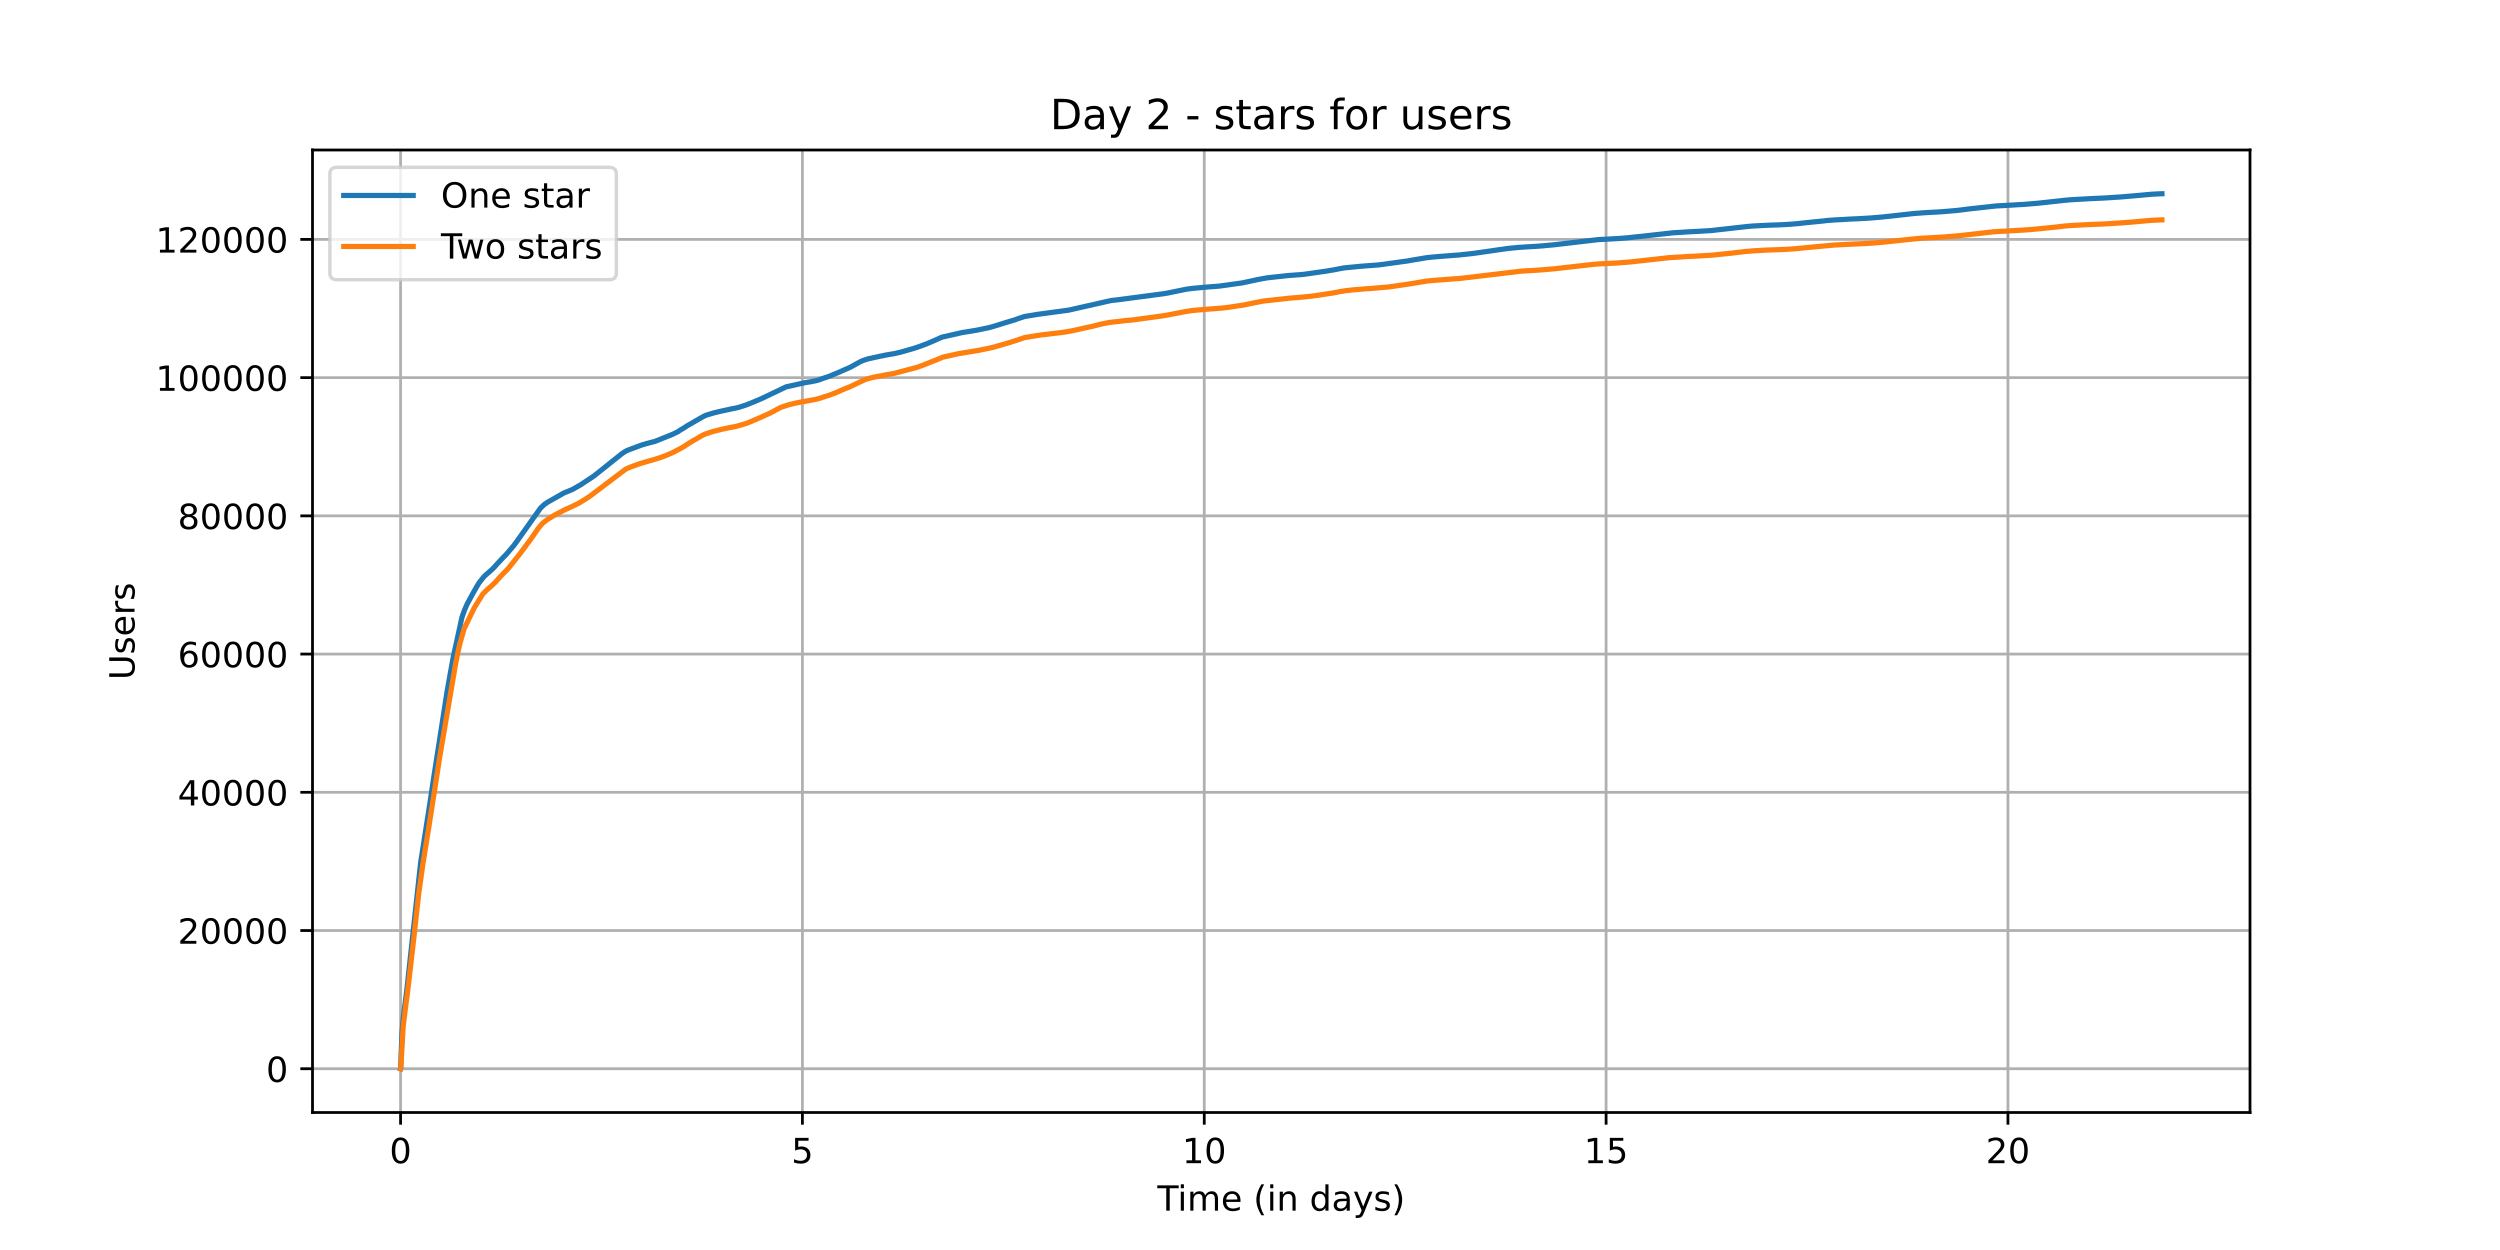 <?xml version="1.0" encoding="utf-8" standalone="no"?>
<!DOCTYPE svg PUBLIC "-//W3C//DTD SVG 1.1//EN"
  "http://www.w3.org/Graphics/SVG/1.1/DTD/svg11.dtd">
<!-- Created with matplotlib (https://matplotlib.org/) -->
<svg height="360pt" version="1.1" viewBox="0 0 720 360" width="720pt" xmlns="http://www.w3.org/2000/svg" xmlns:xlink="http://www.w3.org/1999/xlink">
 <defs>
  <style type="text/css">*{stroke-linecap:butt;stroke-linejoin:round;}</style>
 </defs>
 <g id="figure_1">
  <g id="patch_1">
   <path d="M 0 360 
L 720 360 
L 720 0 
L 0 0 
z
" style="fill:#ffffff;"/>
  </g>
  <g id="axes_1">
   <g id="patch_2">
    <path d="M 90 320.4 
L 648 320.4 
L 648 43.2 
L 90 43.2 
z
" style="fill:#ffffff;"/>
   </g>
   <g id="matplotlib.axis_1">
    <g id="xtick_1">
     <g id="line2d_1">
      <path clip-path="url(#pceb8ef4e1a)" d="M 115.364 320.4 
L 115.364 43.2 
" style="fill:none;stroke:#b0b0b0;stroke-linecap:square;stroke-width:0.8;"/>
     </g>
     <g id="line2d_2">
      <defs>
       <path d="M 0 0 
L 0 3.5 
" id="md0bc46d853" style="stroke:#000000;stroke-width:0.8;"/>
      </defs>
      <g>
       <use style="stroke:#000000;stroke-width:0.8;" x="115.364" xlink:href="#md0bc46d853" y="320.4"/>
      </g>
     </g>
     <g id="text_1">
      <!-- 0 -->
      <g transform="translate(112.182 334.998)scale(0.1 -0.1)">
       <defs>
        <path d="M 31.781 66.406 
Q 24.172 66.406 20.328 58.906 
Q 16.5 51.422 16.5 36.375 
Q 16.5 21.391 20.328 13.891 
Q 24.172 6.391 31.781 6.391 
Q 39.453 6.391 43.281 13.891 
Q 47.125 21.391 47.125 36.375 
Q 47.125 51.422 43.281 58.906 
Q 39.453 66.406 31.781 66.406 
z
M 31.781 74.219 
Q 44.047 74.219 50.516 64.516 
Q 56.984 54.828 56.984 36.375 
Q 56.984 17.969 50.516 8.266 
Q 44.047 -1.422 31.781 -1.422 
Q 19.531 -1.422 13.062 8.266 
Q 6.594 17.969 6.594 36.375 
Q 6.594 54.828 13.062 64.516 
Q 19.531 74.219 31.781 74.219 
z
" id="DejaVuSans-48"/>
       </defs>
       <use xlink:href="#DejaVuSans-48"/>
      </g>
     </g>
    </g>
    <g id="xtick_2">
     <g id="line2d_3">
      <path clip-path="url(#pceb8ef4e1a)" d="M 231.094 320.4 
L 231.094 43.2 
" style="fill:none;stroke:#b0b0b0;stroke-linecap:square;stroke-width:0.8;"/>
     </g>
     <g id="line2d_4">
      <g>
       <use style="stroke:#000000;stroke-width:0.8;" x="231.094" xlink:href="#md0bc46d853" y="320.4"/>
      </g>
     </g>
     <g id="text_2">
      <!-- 5 -->
      <g transform="translate(227.913 334.998)scale(0.1 -0.1)">
       <defs>
        <path d="M 10.797 72.906 
L 49.516 72.906 
L 49.516 64.594 
L 19.828 64.594 
L 19.828 46.734 
Q 21.969 47.469 24.109 47.828 
Q 26.266 48.188 28.422 48.188 
Q 40.625 48.188 47.75 41.5 
Q 54.891 34.812 54.891 23.391 
Q 54.891 11.625 47.562 5.094 
Q 40.234 -1.422 26.906 -1.422 
Q 22.312 -1.422 17.547 -0.641 
Q 12.797 0.141 7.719 1.703 
L 7.719 11.625 
Q 12.109 9.234 16.797 8.062 
Q 21.484 6.891 26.703 6.891 
Q 35.156 6.891 40.078 11.328 
Q 45.016 15.766 45.016 23.391 
Q 45.016 31 40.078 35.438 
Q 35.156 39.891 26.703 39.891 
Q 22.75 39.891 18.812 39.016 
Q 14.891 38.141 10.797 36.281 
z
" id="DejaVuSans-53"/>
       </defs>
       <use xlink:href="#DejaVuSans-53"/>
      </g>
     </g>
    </g>
    <g id="xtick_3">
     <g id="line2d_5">
      <path clip-path="url(#pceb8ef4e1a)" d="M 346.825 320.4 
L 346.825 43.2 
" style="fill:none;stroke:#b0b0b0;stroke-linecap:square;stroke-width:0.8;"/>
     </g>
     <g id="line2d_6">
      <g>
       <use style="stroke:#000000;stroke-width:0.8;" x="346.825" xlink:href="#md0bc46d853" y="320.4"/>
      </g>
     </g>
     <g id="text_3">
      <!-- 10 -->
      <g transform="translate(340.462 334.998)scale(0.1 -0.1)">
       <defs>
        <path d="M 12.406 8.297 
L 28.516 8.297 
L 28.516 63.922 
L 10.984 60.406 
L 10.984 69.391 
L 28.422 72.906 
L 38.281 72.906 
L 38.281 8.297 
L 54.391 8.297 
L 54.391 0 
L 12.406 0 
z
" id="DejaVuSans-49"/>
       </defs>
       <use xlink:href="#DejaVuSans-49"/>
       <use x="63.623" xlink:href="#DejaVuSans-48"/>
      </g>
     </g>
    </g>
    <g id="xtick_4">
     <g id="line2d_7">
      <path clip-path="url(#pceb8ef4e1a)" d="M 462.555 320.4 
L 462.555 43.2 
" style="fill:none;stroke:#b0b0b0;stroke-linecap:square;stroke-width:0.8;"/>
     </g>
     <g id="line2d_8">
      <g>
       <use style="stroke:#000000;stroke-width:0.8;" x="462.555" xlink:href="#md0bc46d853" y="320.4"/>
      </g>
     </g>
     <g id="text_4">
      <!-- 15 -->
      <g transform="translate(456.193 334.998)scale(0.1 -0.1)">
       <use xlink:href="#DejaVuSans-49"/>
       <use x="63.623" xlink:href="#DejaVuSans-53"/>
      </g>
     </g>
    </g>
    <g id="xtick_5">
     <g id="line2d_9">
      <path clip-path="url(#pceb8ef4e1a)" d="M 578.286 320.4 
L 578.286 43.2 
" style="fill:none;stroke:#b0b0b0;stroke-linecap:square;stroke-width:0.8;"/>
     </g>
     <g id="line2d_10">
      <g>
       <use style="stroke:#000000;stroke-width:0.8;" x="578.286" xlink:href="#md0bc46d853" y="320.4"/>
      </g>
     </g>
     <g id="text_5">
      <!-- 20 -->
      <g transform="translate(571.923 334.998)scale(0.1 -0.1)">
       <defs>
        <path d="M 19.188 8.297 
L 53.609 8.297 
L 53.609 0 
L 7.328 0 
L 7.328 8.297 
Q 12.938 14.109 22.625 23.891 
Q 32.328 33.688 34.812 36.531 
Q 39.547 41.844 41.422 45.531 
Q 43.312 49.219 43.312 52.781 
Q 43.312 58.594 39.234 62.25 
Q 35.156 65.922 28.609 65.922 
Q 23.969 65.922 18.812 64.312 
Q 13.672 62.703 7.812 59.422 
L 7.812 69.391 
Q 13.766 71.781 18.938 73 
Q 24.125 74.219 28.422 74.219 
Q 39.75 74.219 46.484 68.547 
Q 53.219 62.891 53.219 53.422 
Q 53.219 48.922 51.531 44.891 
Q 49.859 40.875 45.406 35.406 
Q 44.188 33.984 37.641 27.219 
Q 31.109 20.453 19.188 8.297 
z
" id="DejaVuSans-50"/>
       </defs>
       <use xlink:href="#DejaVuSans-50"/>
       <use x="63.623" xlink:href="#DejaVuSans-48"/>
      </g>
     </g>
    </g>
    <g id="text_6">
     <!-- Time (in days) -->
     <g transform="translate(333.327 348.677)scale(0.1 -0.1)">
      <defs>
       <path d="M -0.297 72.906 
L 61.375 72.906 
L 61.375 64.594 
L 35.5 64.594 
L 35.5 0 
L 25.594 0 
L 25.594 64.594 
L -0.297 64.594 
z
" id="DejaVuSans-84"/>
       <path d="M 9.422 54.688 
L 18.406 54.688 
L 18.406 0 
L 9.422 0 
z
M 9.422 75.984 
L 18.406 75.984 
L 18.406 64.594 
L 9.422 64.594 
z
" id="DejaVuSans-105"/>
       <path d="M 52 44.188 
Q 55.375 50.25 60.062 53.125 
Q 64.75 56 71.094 56 
Q 79.641 56 84.281 50.016 
Q 88.922 44.047 88.922 33.016 
L 88.922 0 
L 79.891 0 
L 79.891 32.719 
Q 79.891 40.578 77.094 44.375 
Q 74.312 48.188 68.609 48.188 
Q 61.625 48.188 57.562 43.547 
Q 53.516 38.922 53.516 30.906 
L 53.516 0 
L 44.484 0 
L 44.484 32.719 
Q 44.484 40.625 41.703 44.406 
Q 38.922 48.188 33.109 48.188 
Q 26.219 48.188 22.156 43.531 
Q 18.109 38.875 18.109 30.906 
L 18.109 0 
L 9.078 0 
L 9.078 54.688 
L 18.109 54.688 
L 18.109 46.188 
Q 21.188 51.219 25.484 53.609 
Q 29.781 56 35.688 56 
Q 41.656 56 45.828 52.969 
Q 50 49.953 52 44.188 
z
" id="DejaVuSans-109"/>
       <path d="M 56.203 29.594 
L 56.203 25.203 
L 14.891 25.203 
Q 15.484 15.922 20.484 11.062 
Q 25.484 6.203 34.422 6.203 
Q 39.594 6.203 44.453 7.469 
Q 49.312 8.734 54.109 11.281 
L 54.109 2.781 
Q 49.266 0.734 44.188 -0.344 
Q 39.109 -1.422 33.891 -1.422 
Q 20.797 -1.422 13.156 6.188 
Q 5.516 13.812 5.516 26.812 
Q 5.516 40.234 12.766 48.109 
Q 20.016 56 32.328 56 
Q 43.359 56 49.781 48.891 
Q 56.203 41.797 56.203 29.594 
z
M 47.219 32.234 
Q 47.125 39.594 43.094 43.984 
Q 39.062 48.391 32.422 48.391 
Q 24.906 48.391 20.391 44.141 
Q 15.875 39.891 15.188 32.172 
z
" id="DejaVuSans-101"/>
       <path id="DejaVuSans-32"/>
       <path d="M 31 75.875 
Q 24.469 64.656 21.281 53.656 
Q 18.109 42.672 18.109 31.391 
Q 18.109 20.125 21.312 9.062 
Q 24.516 -2 31 -13.188 
L 23.188 -13.188 
Q 15.875 -1.703 12.234 9.375 
Q 8.594 20.453 8.594 31.391 
Q 8.594 42.281 12.203 53.312 
Q 15.828 64.359 23.188 75.875 
z
" id="DejaVuSans-40"/>
       <path d="M 54.891 33.016 
L 54.891 0 
L 45.906 0 
L 45.906 32.719 
Q 45.906 40.484 42.875 44.328 
Q 39.844 48.188 33.797 48.188 
Q 26.516 48.188 22.312 43.547 
Q 18.109 38.922 18.109 30.906 
L 18.109 0 
L 9.078 0 
L 9.078 54.688 
L 18.109 54.688 
L 18.109 46.188 
Q 21.344 51.125 25.703 53.562 
Q 30.078 56 35.797 56 
Q 45.219 56 50.047 50.172 
Q 54.891 44.344 54.891 33.016 
z
" id="DejaVuSans-110"/>
       <path d="M 45.406 46.391 
L 45.406 75.984 
L 54.391 75.984 
L 54.391 0 
L 45.406 0 
L 45.406 8.203 
Q 42.578 3.328 38.25 0.953 
Q 33.938 -1.422 27.875 -1.422 
Q 17.969 -1.422 11.734 6.484 
Q 5.516 14.406 5.516 27.297 
Q 5.516 40.188 11.734 48.094 
Q 17.969 56 27.875 56 
Q 33.938 56 38.25 53.625 
Q 42.578 51.266 45.406 46.391 
z
M 14.797 27.297 
Q 14.797 17.391 18.875 11.75 
Q 22.953 6.109 30.078 6.109 
Q 37.203 6.109 41.297 11.75 
Q 45.406 17.391 45.406 27.297 
Q 45.406 37.203 41.297 42.844 
Q 37.203 48.484 30.078 48.484 
Q 22.953 48.484 18.875 42.844 
Q 14.797 37.203 14.797 27.297 
z
" id="DejaVuSans-100"/>
       <path d="M 34.281 27.484 
Q 23.391 27.484 19.188 25 
Q 14.984 22.516 14.984 16.5 
Q 14.984 11.719 18.141 8.906 
Q 21.297 6.109 26.703 6.109 
Q 34.188 6.109 38.703 11.406 
Q 43.219 16.703 43.219 25.484 
L 43.219 27.484 
z
M 52.203 31.203 
L 52.203 0 
L 43.219 0 
L 43.219 8.297 
Q 40.141 3.328 35.547 0.953 
Q 30.953 -1.422 24.312 -1.422 
Q 15.922 -1.422 10.953 3.297 
Q 6 8.016 6 15.922 
Q 6 25.141 12.172 29.828 
Q 18.359 34.516 30.609 34.516 
L 43.219 34.516 
L 43.219 35.406 
Q 43.219 41.609 39.141 45 
Q 35.062 48.391 27.688 48.391 
Q 23 48.391 18.547 47.266 
Q 14.109 46.141 10.016 43.891 
L 10.016 52.203 
Q 14.938 54.109 19.578 55.047 
Q 24.219 56 28.609 56 
Q 40.484 56 46.344 49.844 
Q 52.203 43.703 52.203 31.203 
z
" id="DejaVuSans-97"/>
       <path d="M 32.172 -5.078 
Q 28.375 -14.844 24.75 -17.812 
Q 21.141 -20.797 15.094 -20.797 
L 7.906 -20.797 
L 7.906 -13.281 
L 13.188 -13.281 
Q 16.891 -13.281 18.938 -11.516 
Q 21 -9.766 23.484 -3.219 
L 25.094 0.875 
L 2.984 54.688 
L 12.5 54.688 
L 29.594 11.922 
L 46.688 54.688 
L 56.203 54.688 
z
" id="DejaVuSans-121"/>
       <path d="M 44.281 53.078 
L 44.281 44.578 
Q 40.484 46.531 36.375 47.5 
Q 32.281 48.484 27.875 48.484 
Q 21.188 48.484 17.844 46.438 
Q 14.5 44.391 14.5 40.281 
Q 14.5 37.156 16.891 35.375 
Q 19.281 33.594 26.516 31.984 
L 29.594 31.297 
Q 39.156 29.25 43.188 25.516 
Q 47.219 21.781 47.219 15.094 
Q 47.219 7.469 41.188 3.016 
Q 35.156 -1.422 24.609 -1.422 
Q 20.219 -1.422 15.453 -0.562 
Q 10.688 0.297 5.422 2 
L 5.422 11.281 
Q 10.406 8.688 15.234 7.391 
Q 20.062 6.109 24.812 6.109 
Q 31.156 6.109 34.562 8.281 
Q 37.984 10.453 37.984 14.406 
Q 37.984 18.062 35.516 20.016 
Q 33.062 21.969 24.703 23.781 
L 21.578 24.516 
Q 13.234 26.266 9.516 29.906 
Q 5.812 33.547 5.812 39.891 
Q 5.812 47.609 11.281 51.797 
Q 16.75 56 26.812 56 
Q 31.781 56 36.172 55.266 
Q 40.578 54.547 44.281 53.078 
z
" id="DejaVuSans-115"/>
       <path d="M 8.016 75.875 
L 15.828 75.875 
Q 23.141 64.359 26.781 53.312 
Q 30.422 42.281 30.422 31.391 
Q 30.422 20.453 26.781 9.375 
Q 23.141 -1.703 15.828 -13.188 
L 8.016 -13.188 
Q 14.5 -2 17.703 9.062 
Q 20.906 20.125 20.906 31.391 
Q 20.906 42.672 17.703 53.656 
Q 14.5 64.656 8.016 75.875 
z
" id="DejaVuSans-41"/>
      </defs>
      <use xlink:href="#DejaVuSans-84"/>
      <use x="57.959" xlink:href="#DejaVuSans-105"/>
      <use x="85.742" xlink:href="#DejaVuSans-109"/>
      <use x="183.154" xlink:href="#DejaVuSans-101"/>
      <use x="244.678" xlink:href="#DejaVuSans-32"/>
      <use x="276.465" xlink:href="#DejaVuSans-40"/>
      <use x="315.479" xlink:href="#DejaVuSans-105"/>
      <use x="343.262" xlink:href="#DejaVuSans-110"/>
      <use x="406.641" xlink:href="#DejaVuSans-32"/>
      <use x="438.428" xlink:href="#DejaVuSans-100"/>
      <use x="501.904" xlink:href="#DejaVuSans-97"/>
      <use x="563.184" xlink:href="#DejaVuSans-121"/>
      <use x="622.363" xlink:href="#DejaVuSans-115"/>
      <use x="674.463" xlink:href="#DejaVuSans-41"/>
     </g>
    </g>
   </g>
   <g id="matplotlib.axis_2">
    <g id="ytick_1">
     <g id="line2d_11">
      <path clip-path="url(#pceb8ef4e1a)" d="M 90 307.8 
L 648 307.8 
" style="fill:none;stroke:#b0b0b0;stroke-linecap:square;stroke-width:0.8;"/>
     </g>
     <g id="line2d_12">
      <defs>
       <path d="M 0 0 
L -3.5 0 
" id="m5f9803c535" style="stroke:#000000;stroke-width:0.8;"/>
      </defs>
      <g>
       <use style="stroke:#000000;stroke-width:0.8;" x="90" xlink:href="#m5f9803c535" y="307.8"/>
      </g>
     </g>
     <g id="text_7">
      <!-- 0 -->
      <g transform="translate(76.638 311.599)scale(0.1 -0.1)">
       <use xlink:href="#DejaVuSans-48"/>
      </g>
     </g>
    </g>
    <g id="ytick_2">
     <g id="line2d_13">
      <path clip-path="url(#pceb8ef4e1a)" d="M 90 267.991 
L 648 267.991 
" style="fill:none;stroke:#b0b0b0;stroke-linecap:square;stroke-width:0.8;"/>
     </g>
     <g id="line2d_14">
      <g>
       <use style="stroke:#000000;stroke-width:0.8;" x="90" xlink:href="#m5f9803c535" y="267.991"/>
      </g>
     </g>
     <g id="text_8">
      <!-- 20000 -->
      <g transform="translate(51.188 271.791)scale(0.1 -0.1)">
       <use xlink:href="#DejaVuSans-50"/>
       <use x="63.623" xlink:href="#DejaVuSans-48"/>
       <use x="127.246" xlink:href="#DejaVuSans-48"/>
       <use x="190.869" xlink:href="#DejaVuSans-48"/>
       <use x="254.492" xlink:href="#DejaVuSans-48"/>
      </g>
     </g>
    </g>
    <g id="ytick_3">
     <g id="line2d_15">
      <path clip-path="url(#pceb8ef4e1a)" d="M 90 228.183 
L 648 228.183 
" style="fill:none;stroke:#b0b0b0;stroke-linecap:square;stroke-width:0.8;"/>
     </g>
     <g id="line2d_16">
      <g>
       <use style="stroke:#000000;stroke-width:0.8;" x="90" xlink:href="#m5f9803c535" y="228.183"/>
      </g>
     </g>
     <g id="text_9">
      <!-- 40000 -->
      <g transform="translate(51.188 231.982)scale(0.1 -0.1)">
       <defs>
        <path d="M 37.797 64.312 
L 12.891 25.391 
L 37.797 25.391 
z
M 35.203 72.906 
L 47.609 72.906 
L 47.609 25.391 
L 58.016 25.391 
L 58.016 17.188 
L 47.609 17.188 
L 47.609 0 
L 37.797 0 
L 37.797 17.188 
L 4.891 17.188 
L 4.891 26.703 
z
" id="DejaVuSans-52"/>
       </defs>
       <use xlink:href="#DejaVuSans-52"/>
       <use x="63.623" xlink:href="#DejaVuSans-48"/>
       <use x="127.246" xlink:href="#DejaVuSans-48"/>
       <use x="190.869" xlink:href="#DejaVuSans-48"/>
       <use x="254.492" xlink:href="#DejaVuSans-48"/>
      </g>
     </g>
    </g>
    <g id="ytick_4">
     <g id="line2d_17">
      <path clip-path="url(#pceb8ef4e1a)" d="M 90 188.374 
L 648 188.374 
" style="fill:none;stroke:#b0b0b0;stroke-linecap:square;stroke-width:0.8;"/>
     </g>
     <g id="line2d_18">
      <g>
       <use style="stroke:#000000;stroke-width:0.8;" x="90" xlink:href="#m5f9803c535" y="188.374"/>
      </g>
     </g>
     <g id="text_10">
      <!-- 60000 -->
      <g transform="translate(51.188 192.174)scale(0.1 -0.1)">
       <defs>
        <path d="M 33.016 40.375 
Q 26.375 40.375 22.484 35.828 
Q 18.609 31.297 18.609 23.391 
Q 18.609 15.531 22.484 10.953 
Q 26.375 6.391 33.016 6.391 
Q 39.656 6.391 43.531 10.953 
Q 47.406 15.531 47.406 23.391 
Q 47.406 31.297 43.531 35.828 
Q 39.656 40.375 33.016 40.375 
z
M 52.594 71.297 
L 52.594 62.312 
Q 48.875 64.062 45.094 64.984 
Q 41.312 65.922 37.594 65.922 
Q 27.828 65.922 22.672 59.328 
Q 17.531 52.734 16.797 39.406 
Q 19.672 43.656 24.016 45.922 
Q 28.375 48.188 33.594 48.188 
Q 44.578 48.188 50.953 41.516 
Q 57.328 34.859 57.328 23.391 
Q 57.328 12.156 50.688 5.359 
Q 44.047 -1.422 33.016 -1.422 
Q 20.359 -1.422 13.672 8.266 
Q 6.984 17.969 6.984 36.375 
Q 6.984 53.656 15.188 63.938 
Q 23.391 74.219 37.203 74.219 
Q 40.922 74.219 44.703 73.484 
Q 48.484 72.75 52.594 71.297 
z
" id="DejaVuSans-54"/>
       </defs>
       <use xlink:href="#DejaVuSans-54"/>
       <use x="63.623" xlink:href="#DejaVuSans-48"/>
       <use x="127.246" xlink:href="#DejaVuSans-48"/>
       <use x="190.869" xlink:href="#DejaVuSans-48"/>
       <use x="254.492" xlink:href="#DejaVuSans-48"/>
      </g>
     </g>
    </g>
    <g id="ytick_5">
     <g id="line2d_19">
      <path clip-path="url(#pceb8ef4e1a)" d="M 90 148.566 
L 648 148.566 
" style="fill:none;stroke:#b0b0b0;stroke-linecap:square;stroke-width:0.8;"/>
     </g>
     <g id="line2d_20">
      <g>
       <use style="stroke:#000000;stroke-width:0.8;" x="90" xlink:href="#m5f9803c535" y="148.566"/>
      </g>
     </g>
     <g id="text_11">
      <!-- 80000 -->
      <g transform="translate(51.188 152.365)scale(0.1 -0.1)">
       <defs>
        <path d="M 31.781 34.625 
Q 24.75 34.625 20.719 30.859 
Q 16.703 27.094 16.703 20.516 
Q 16.703 13.922 20.719 10.156 
Q 24.75 6.391 31.781 6.391 
Q 38.812 6.391 42.859 10.172 
Q 46.922 13.969 46.922 20.516 
Q 46.922 27.094 42.891 30.859 
Q 38.875 34.625 31.781 34.625 
z
M 21.922 38.812 
Q 15.578 40.375 12.031 44.719 
Q 8.5 49.078 8.5 55.328 
Q 8.5 64.062 14.719 69.141 
Q 20.953 74.219 31.781 74.219 
Q 42.672 74.219 48.875 69.141 
Q 55.078 64.062 55.078 55.328 
Q 55.078 49.078 51.531 44.719 
Q 48 40.375 41.703 38.812 
Q 48.828 37.156 52.797 32.312 
Q 56.781 27.484 56.781 20.516 
Q 56.781 9.906 50.312 4.234 
Q 43.844 -1.422 31.781 -1.422 
Q 19.734 -1.422 13.25 4.234 
Q 6.781 9.906 6.781 20.516 
Q 6.781 27.484 10.781 32.312 
Q 14.797 37.156 21.922 38.812 
z
M 18.312 54.391 
Q 18.312 48.734 21.844 45.562 
Q 25.391 42.391 31.781 42.391 
Q 38.141 42.391 41.719 45.562 
Q 45.312 48.734 45.312 54.391 
Q 45.312 60.062 41.719 63.234 
Q 38.141 66.406 31.781 66.406 
Q 25.391 66.406 21.844 63.234 
Q 18.312 60.062 18.312 54.391 
z
" id="DejaVuSans-56"/>
       </defs>
       <use xlink:href="#DejaVuSans-56"/>
       <use x="63.623" xlink:href="#DejaVuSans-48"/>
       <use x="127.246" xlink:href="#DejaVuSans-48"/>
       <use x="190.869" xlink:href="#DejaVuSans-48"/>
       <use x="254.492" xlink:href="#DejaVuSans-48"/>
      </g>
     </g>
    </g>
    <g id="ytick_6">
     <g id="line2d_21">
      <path clip-path="url(#pceb8ef4e1a)" d="M 90 108.757 
L 648 108.757 
" style="fill:none;stroke:#b0b0b0;stroke-linecap:square;stroke-width:0.8;"/>
     </g>
     <g id="line2d_22">
      <g>
       <use style="stroke:#000000;stroke-width:0.8;" x="90" xlink:href="#m5f9803c535" y="108.757"/>
      </g>
     </g>
     <g id="text_12">
      <!-- 100000 -->
      <g transform="translate(44.825 112.557)scale(0.1 -0.1)">
       <use xlink:href="#DejaVuSans-49"/>
       <use x="63.623" xlink:href="#DejaVuSans-48"/>
       <use x="127.246" xlink:href="#DejaVuSans-48"/>
       <use x="190.869" xlink:href="#DejaVuSans-48"/>
       <use x="254.492" xlink:href="#DejaVuSans-48"/>
       <use x="318.115" xlink:href="#DejaVuSans-48"/>
      </g>
     </g>
    </g>
    <g id="ytick_7">
     <g id="line2d_23">
      <path clip-path="url(#pceb8ef4e1a)" d="M 90 68.949 
L 648 68.949 
" style="fill:none;stroke:#b0b0b0;stroke-linecap:square;stroke-width:0.8;"/>
     </g>
     <g id="line2d_24">
      <g>
       <use style="stroke:#000000;stroke-width:0.8;" x="90" xlink:href="#m5f9803c535" y="68.949"/>
      </g>
     </g>
     <g id="text_13">
      <!-- 120000 -->
      <g transform="translate(44.825 72.748)scale(0.1 -0.1)">
       <use xlink:href="#DejaVuSans-49"/>
       <use x="63.623" xlink:href="#DejaVuSans-50"/>
       <use x="127.246" xlink:href="#DejaVuSans-48"/>
       <use x="190.869" xlink:href="#DejaVuSans-48"/>
       <use x="254.492" xlink:href="#DejaVuSans-48"/>
       <use x="318.115" xlink:href="#DejaVuSans-48"/>
      </g>
     </g>
    </g>
    <g id="text_14">
     <!-- Users -->
     <g transform="translate(38.745 195.801)rotate(-90)scale(0.1 -0.1)">
      <defs>
       <path d="M 8.688 72.906 
L 18.609 72.906 
L 18.609 28.609 
Q 18.609 16.891 22.844 11.734 
Q 27.094 6.594 36.625 6.594 
Q 46.094 6.594 50.344 11.734 
Q 54.594 16.891 54.594 28.609 
L 54.594 72.906 
L 64.5 72.906 
L 64.5 27.391 
Q 64.5 13.141 57.438 5.859 
Q 50.391 -1.422 36.625 -1.422 
Q 22.797 -1.422 15.734 5.859 
Q 8.688 13.141 8.688 27.391 
z
" id="DejaVuSans-85"/>
       <path d="M 41.109 46.297 
Q 39.594 47.172 37.812 47.578 
Q 36.031 48 33.891 48 
Q 26.266 48 22.188 43.047 
Q 18.109 38.094 18.109 28.812 
L 18.109 0 
L 9.078 0 
L 9.078 54.688 
L 18.109 54.688 
L 18.109 46.188 
Q 20.953 51.172 25.484 53.578 
Q 30.031 56 36.531 56 
Q 37.453 56 38.578 55.875 
Q 39.703 55.766 41.062 55.516 
z
" id="DejaVuSans-114"/>
      </defs>
      <use xlink:href="#DejaVuSans-85"/>
      <use x="73.193" xlink:href="#DejaVuSans-115"/>
      <use x="125.293" xlink:href="#DejaVuSans-101"/>
      <use x="186.816" xlink:href="#DejaVuSans-114"/>
      <use x="227.93" xlink:href="#DejaVuSans-115"/>
     </g>
    </g>
   </g>
   <g id="line2d_25">
    <path clip-path="url(#pceb8ef4e1a)" d="M 115.364 307.8 
L 115.398 307.693 
L 115.486 304.731 
L 115.773 297.48 
L 116.131 293.234 
L 116.833 287.697 
L 117.108 285.664 
L 121.15 248.422 
L 123.819 231.268 
L 124.129 229.212 
L 124.893 224.081 
L 128.781 199.015 
L 129.864 192.954 
L 130.533 189.276 
L 133.035 177.809 
L 133.679 175.976 
L 133.917 175.375 
L 134.422 174.232 
L 134.617 173.822 
L 136.049 171.163 
L 136.351 170.622 
L 137.37 168.836 
L 137.481 168.667 
L 137.927 167.911 
L 139.313 166.159 
L 139.552 165.92 
L 140.157 165.345 
L 140.668 164.931 
L 140.995 164.623 
L 141.902 163.82 
L 142.22 163.48 
L 142.649 163.034 
L 142.98 162.632 
L 143.091 162.527 
L 143.285 162.306 
L 145.067 160.397 
L 145.385 160.116 
L 146.07 159.342 
L 147.946 157.153 
L 148.916 155.837 
L 149.059 155.624 
L 149.353 155.212 
L 155.663 146.329 
L 156.811 145.24 
L 157.137 145.049 
L 157.56 144.726 
L 162.404 141.976 
L 163.456 141.548 
L 164.977 140.905 
L 167.614 139.384 
L 167.824 139.219 
L 170.848 137.226 
L 171.087 137.069 
L 171.342 136.83 
L 171.549 136.687 
L 176.921 132.396 
L 178.576 131.084 
L 178.925 130.771 
L 179.086 130.666 
L 179.609 130.324 
L 179.804 130.18 
L 180.07 130.027 
L 180.409 129.838 
L 180.664 129.728 
L 181.142 129.529 
L 184.929 128.122 
L 185.344 128.021 
L 185.562 127.951 
L 185.912 127.842 
L 186.252 127.732 
L 186.714 127.623 
L 187.415 127.435 
L 187.829 127.326 
L 188.218 127.226 
L 188.647 127.117 
L 193.927 124.989 
L 194.105 124.882 
L 194.802 124.547 
L 194.966 124.464 
L 195.31 124.289 
L 195.619 124.074 
L 196.09 123.755 
L 196.281 123.648 
L 196.845 123.319 
L 197.028 123.21 
L 197.674 122.784 
L 197.903 122.629 
L 202.405 120.043 
L 202.885 119.802 
L 203.236 119.627 
L 203.57 119.522 
L 203.873 119.418 
L 205.147 119.044 
L 205.712 118.879 
L 206.183 118.769 
L 206.523 118.688 
L 207.287 118.498 
L 209.992 117.909 
L 210.796 117.724 
L 211.433 117.615 
L 212.612 117.356 
L 212.914 117.264 
L 214.571 116.735 
L 215.049 116.568 
L 215.781 116.275 
L 216.164 116.12 
L 216.594 115.955 
L 219.126 114.88 
L 219.604 114.663 
L 226.406 111.415 
L 230.93 110.407 
L 232.411 110.113 
L 233.574 109.934 
L 234.912 109.659 
L 235.899 109.404 
L 236.791 109.068 
L 237.158 108.928 
L 238.703 108.425 
L 241.699 107.175 
L 242.161 106.966 
L 243.849 106.225 
L 244.295 106.026 
L 244.853 105.782 
L 245.491 105.435 
L 246.112 105.089 
L 247.769 104.171 
L 248.024 104.066 
L 248.486 103.855 
L 249.697 103.441 
L 250.064 103.341 
L 253.6 102.565 
L 254.174 102.46 
L 254.954 102.282 
L 257.426 101.864 
L 258.194 101.695 
L 259.246 101.454 
L 259.772 101.313 
L 263.038 100.38 
L 263.771 100.135 
L 264.089 100.035 
L 264.408 99.926 
L 264.918 99.751 
L 265.906 99.384 
L 266.878 99.028 
L 268.727 98.234 
L 269.093 98.079 
L 271.276 97.101 
L 276.741 95.859 
L 277.251 95.75 
L 277.777 95.664 
L 278.509 95.557 
L 279.051 95.467 
L 281.679 95.031 
L 282.141 94.922 
L 284.913 94.337 
L 285.646 94.136 
L 287.336 93.624 
L 287.926 93.439 
L 289.853 92.84 
L 292.291 92.111 
L 293.215 91.769 
L 293.534 91.66 
L 294.952 91.196 
L 295.191 91.132 
L 298.139 90.65 
L 298.728 90.547 
L 307.709 89.329 
L 308.123 89.243 
L 308.601 89.136 
L 313.368 88.049 
L 313.941 87.941 
L 314.26 87.87 
L 314.659 87.76 
L 319.999 86.55 
L 320.94 86.441 
L 321.689 86.365 
L 335.106 84.594 
L 336.492 84.357 
L 337.018 84.247 
L 337.432 84.16 
L 338.802 83.877 
L 341.272 83.369 
L 341.846 83.264 
L 342.164 83.226 
L 343.232 83.075 
L 346.626 82.758 
L 347.82 82.649 
L 349.939 82.494 
L 351.276 82.384 
L 357.363 81.532 
L 357.905 81.449 
L 361.521 80.666 
L 362.891 80.386 
L 364.388 80.121 
L 364.946 80.012 
L 371.08 79.351 
L 372.529 79.241 
L 374.552 79.098 
L 375.651 78.988 
L 381.992 78.079 
L 383.473 77.824 
L 384.206 77.719 
L 384.556 77.631 
L 385.114 77.524 
L 386.866 77.193 
L 387.806 77.084 
L 391.948 76.682 
L 393.381 76.572 
L 395.548 76.411 
L 397.013 76.301 
L 405.458 75.145 
L 407.211 74.825 
L 409.68 74.409 
L 410.907 74.215 
L 411.8 74.106 
L 414.859 73.837 
L 416.341 73.728 
L 418.78 73.537 
L 420.248 73.429 
L 421.108 73.33 
L 422.111 73.222 
L 422.844 73.149 
L 423.816 73.041 
L 424.74 72.922 
L 430.618 72.084 
L 431.829 71.897 
L 432.658 71.789 
L 433.726 71.634 
L 434.554 71.526 
L 435.351 71.443 
L 436.594 71.335 
L 437.359 71.256 
L 439.286 71.124 
L 441.229 71.015 
L 443.061 70.899 
L 444.463 70.792 
L 445.275 70.702 
L 446.549 70.593 
L 447.267 70.527 
L 448.239 70.418 
L 460.349 69.004 
L 462.515 68.895 
L 464.156 68.803 
L 466.086 68.694 
L 468.395 68.515 
L 469.447 68.407 
L 470.259 68.314 
L 471.279 68.204 
L 471.709 68.161 
L 472.968 68.051 
L 473.477 67.975 
L 482.002 67.03 
L 483.945 66.921 
L 485.921 66.787 
L 488.007 66.678 
L 489.409 66.612 
L 491.129 66.503 
L 492.85 66.397 
L 493.806 66.288 
L 503.302 65.223 
L 504.561 65.115 
L 505.183 65.069 
L 507.285 64.962 
L 507.891 64.926 
L 509.229 64.868 
L 512.367 64.759 
L 513.865 64.685 
L 515.728 64.576 
L 516.015 64.55 
L 517.21 64.442 
L 517.847 64.393 
L 518.834 64.283 
L 519.663 64.19 
L 520.699 64.08 
L 525.35 63.614 
L 526.178 63.505 
L 528.425 63.338 
L 530.575 63.228 
L 532.407 63.113 
L 534.828 63.003 
L 536.341 62.924 
L 538.253 62.814 
L 540.754 62.615 
L 541.948 62.508 
L 542.697 62.43 
L 543.78 62.321 
L 551.443 61.467 
L 553.052 61.357 
L 553.768 61.294 
L 555.489 61.188 
L 557.623 61.079 
L 558.213 61.047 
L 559.805 60.937 
L 562.706 60.688 
L 563.821 60.583 
L 564.267 60.529 
L 565.143 60.422 
L 566.099 60.296 
L 566.943 60.187 
L 574.878 59.315 
L 576.917 59.206 
L 578.478 59.12 
L 580.247 59.013 
L 580.836 58.975 
L 582.907 58.865 
L 585.726 58.626 
L 587.016 58.517 
L 593.516 57.81 
L 594.425 57.703 
L 595.11 57.643 
L 596.225 57.534 
L 597.819 57.444 
L 599.794 57.337 
L 600.161 57.315 
L 601.992 57.205 
L 603.394 57.144 
L 605.895 57.034 
L 607.679 56.925 
L 609.237 56.817 
L 609.795 56.789 
L 611.324 56.682 
L 612.056 56.61 
L 614.844 56.375 
L 616.151 56.266 
L 619.64 55.937 
L 621.839 55.828 
L 622.381 55.806 
L 622.636 55.8 
L 622.636 55.8 
" style="fill:none;stroke:#1f77b4;stroke-linecap:square;stroke-width:1.5;"/>
   </g>
   <g id="line2d_26">
    <path clip-path="url(#pceb8ef4e1a)" d="M 115.364 307.8 
L 115.423 307.698 
L 115.486 306.671 
L 116.123 295.505 
L 117.008 288.481 
L 117.268 286.697 
L 119.128 270.627 
L 120.592 257.349 
L 121.803 248.752 
L 123.029 241.135 
L 123.549 237.942 
L 123.905 235.615 
L 125.171 227.518 
L 125.403 225.997 
L 125.791 223.474 
L 126.157 221.139 
L 126.555 218.517 
L 131.166 191.454 
L 132.015 187.254 
L 132.414 185.466 
L 133.673 181.081 
L 136.542 175.122 
L 139.074 171.044 
L 140.349 169.768 
L 140.54 169.619 
L 141.106 169.125 
L 141.313 168.956 
L 141.472 168.806 
L 141.8 168.504 
L 141.997 168.321 
L 142.681 167.666 
L 143.999 166.177 
L 144.08 166.078 
L 145.019 165.108 
L 146.277 163.836 
L 146.756 163.261 
L 149.974 159.183 
L 150.395 158.606 
L 150.994 157.813 
L 151.185 157.545 
L 152.077 156.329 
L 152.287 156.06 
L 152.653 155.596 
L 154.847 152.413 
L 154.994 152.204 
L 155.345 151.756 
L 156.269 150.692 
L 157.885 149.46 
L 158.076 149.35 
L 158.617 149.026 
L 159.873 148.271 
L 162.532 146.878 
L 163.26 146.544 
L 163.515 146.446 
L 166.499 145.025 
L 166.727 144.888 
L 167.713 144.306 
L 167.872 144.197 
L 168.635 143.733 
L 169.128 143.413 
L 169.621 143.106 
L 180.138 135.156 
L 180.457 134.991 
L 181.677 134.468 
L 183.427 133.835 
L 183.92 133.66 
L 184.791 133.381 
L 185.201 133.271 
L 186.013 133.023 
L 186.252 132.943 
L 187.112 132.708 
L 187.51 132.599 
L 190.094 131.822 
L 191.764 131.193 
L 192.066 131.07 
L 192.066 131.07 
L 193.787 130.326 
L 194.312 130.053 
L 194.563 129.906 
L 196.415 128.926 
L 196.909 128.616 
L 197.123 128.508 
L 197.769 128.056 
L 198.152 127.818 
L 199.573 126.948 
L 200.749 126.283 
L 201.163 126.04 
L 201.64 125.748 
L 201.991 125.545 
L 202.484 125.29 
L 203.071 125.013 
L 205.06 124.354 
L 205.473 124.247 
L 206.167 124.056 
L 206.645 123.948 
L 206.947 123.867 
L 207.366 123.761 
L 207.795 123.656 
L 208.29 123.548 
L 209.022 123.389 
L 211.528 122.881 
L 212.102 122.774 
L 214.826 121.978 
L 215.272 121.826 
L 215.67 121.667 
L 216.323 121.387 
L 218.346 120.507 
L 219.143 120.192 
L 219.7 119.908 
L 221.771 118.984 
L 222.089 118.837 
L 223.921 117.828 
L 224.335 117.611 
L 224.765 117.372 
L 225.004 117.266 
L 227.298 116.532 
L 227.744 116.426 
L 228.684 116.194 
L 229.831 115.941 
L 231.328 115.678 
L 233.239 115.326 
L 234.768 115.055 
L 235.533 114.856 
L 235.788 114.794 
L 236.122 114.691 
L 236.425 114.597 
L 236.919 114.424 
L 238.926 113.783 
L 239.707 113.481 
L 240.535 113.186 
L 242.272 112.414 
L 242.83 112.191 
L 243.308 111.958 
L 243.642 111.838 
L 244.407 111.54 
L 244.821 111.365 
L 249.203 109.281 
L 250.494 108.919 
L 250.94 108.815 
L 251.338 108.696 
L 252.804 108.403 
L 254.429 108.104 
L 254.906 107.997 
L 255.528 107.88 
L 257.651 107.501 
L 263.994 105.823 
L 264.249 105.744 
L 265.348 105.354 
L 269.953 103.526 
L 271.499 102.87 
L 276.072 101.851 
L 278.748 101.411 
L 279.099 101.355 
L 281.918 100.895 
L 282.364 100.796 
L 285.136 100.222 
L 286.093 99.997 
L 286.604 99.86 
L 287.256 99.667 
L 290.06 98.859 
L 290.65 98.68 
L 291.032 98.57 
L 292.642 98.053 
L 293.438 97.782 
L 294.474 97.414 
L 294.777 97.318 
L 295.207 97.209 
L 295.589 97.141 
L 296.243 97.032 
L 299.493 96.514 
L 300.019 96.429 
L 301.023 96.321 
L 301.835 96.234 
L 302.649 96.126 
L 303.495 96.025 
L 304.471 95.917 
L 306.355 95.684 
L 307.024 95.575 
L 309.031 95.21 
L 313.734 94.16 
L 314.34 94.05 
L 315.36 93.789 
L 316.237 93.572 
L 316.811 93.405 
L 319.378 92.884 
L 320.27 92.774 
L 320.701 92.724 
L 321.88 92.617 
L 322.852 92.484 
L 323.696 92.374 
L 324.413 92.308 
L 325.64 92.201 
L 326.42 92.117 
L 334.931 90.955 
L 335.313 90.883 
L 336.715 90.642 
L 337.272 90.533 
L 339.216 90.157 
L 340.746 89.856 
L 342.244 89.599 
L 342.977 89.49 
L 343.853 89.382 
L 345.08 89.273 
L 347.756 89.046 
L 349.254 88.937 
L 351.645 88.746 
L 352.68 88.638 
L 353.492 88.548 
L 354.273 88.439 
L 358.287 87.824 
L 358.717 87.73 
L 361.473 87.161 
L 363.05 86.853 
L 363.719 86.719 
L 371.796 85.83 
L 373.373 85.72 
L 377.372 85.336 
L 378.232 85.226 
L 379.22 85.095 
L 383.218 84.48 
L 383.728 84.408 
L 385.369 84.096 
L 385.847 83.978 
L 386.564 83.869 
L 387.615 83.718 
L 388.587 83.608 
L 389.463 83.501 
L 392.202 83.272 
L 393.493 83.166 
L 393.891 83.137 
L 394.449 83.107 
L 399.323 82.693 
L 400.024 82.633 
L 405.761 81.799 
L 406.351 81.693 
L 407.099 81.586 
L 408.629 81.321 
L 409.298 81.212 
L 410.7 80.977 
L 411.657 80.867 
L 412.342 80.808 
L 413.537 80.698 
L 414.126 80.662 
L 415.64 80.553 
L 418.109 80.358 
L 419.674 80.25 
L 420.296 80.205 
L 421.299 80.095 
L 437.916 78.113 
L 439.35 78.003 
L 440.815 77.93 
L 442.583 77.82 
L 443.189 77.784 
L 444.654 77.675 
L 445.435 77.591 
L 446.852 77.482 
L 447.554 77.422 
L 448.494 77.313 
L 449.354 77.213 
L 459.473 76.071 
L 461.193 75.961 
L 462.659 75.891 
L 464.89 75.784 
L 465.416 75.764 
L 466.755 75.655 
L 468.889 75.501 
L 469.973 75.396 
L 470.371 75.36 
L 471.247 75.252 
L 471.996 75.177 
L 480.616 74.219 
L 482.337 74.11 
L 484.089 74.004 
L 485.602 73.895 
L 487.036 73.825 
L 489.345 73.716 
L 491.145 73.6 
L 492.993 73.491 
L 497.661 73.013 
L 498.76 72.906 
L 499.716 72.778 
L 500.608 72.673 
L 501.023 72.635 
L 501.868 72.528 
L 502.362 72.458 
L 505.007 72.235 
L 506.983 72.125 
L 508.719 72.022 
L 512.081 71.913 
L 513.466 71.853 
L 515.41 71.747 
L 515.76 71.729 
L 517.21 71.62 
L 521.368 71.208 
L 522.515 71.1 
L 522.913 71.067 
L 524.123 70.959 
L 524.888 70.883 
L 528.265 70.569 
L 530.384 70.459 
L 531.865 70.384 
L 534.207 70.274 
L 535.513 70.221 
L 537.807 70.111 
L 539.973 69.95 
L 541.327 69.84 
L 545.835 69.385 
L 546.776 69.275 
L 552.032 68.724 
L 553.466 68.614 
L 555.106 68.519 
L 557.209 68.409 
L 557.575 68.389 
L 559.375 68.28 
L 560.013 68.232 
L 562.785 67.999 
L 564.155 67.89 
L 574.273 66.747 
L 576.041 66.638 
L 577.443 66.576 
L 579.052 66.467 
L 579.641 66.433 
L 581.744 66.323 
L 583.623 66.198 
L 585.057 66.091 
L 585.758 66.025 
L 586.984 65.915 
L 591.7 65.432 
L 592.672 65.324 
L 593.564 65.213 
L 594.536 65.103 
L 596.847 64.924 
L 599.029 64.815 
L 599.428 64.785 
L 601.674 64.675 
L 603.075 64.61 
L 605.99 64.5 
L 606.596 64.464 
L 608.348 64.355 
L 610.145 64.243 
L 611.595 64.136 
L 612.248 64.082 
L 613.872 63.975 
L 614.318 63.925 
L 615.545 63.815 
L 618.445 63.561 
L 619.704 63.451 
L 621.043 63.393 
L 622.636 63.322 
L 622.636 63.322 
" style="fill:none;stroke:#ff7f0e;stroke-linecap:square;stroke-width:1.5;"/>
   </g>
   <g id="patch_3">
    <path d="M 90 320.4 
L 90 43.2 
" style="fill:none;stroke:#000000;stroke-linecap:square;stroke-linejoin:miter;stroke-width:0.8;"/>
   </g>
   <g id="patch_4">
    <path d="M 648 320.4 
L 648 43.2 
" style="fill:none;stroke:#000000;stroke-linecap:square;stroke-linejoin:miter;stroke-width:0.8;"/>
   </g>
   <g id="patch_5">
    <path d="M 90 320.4 
L 648 320.4 
" style="fill:none;stroke:#000000;stroke-linecap:square;stroke-linejoin:miter;stroke-width:0.8;"/>
   </g>
   <g id="patch_6">
    <path d="M 90 43.2 
L 648 43.2 
" style="fill:none;stroke:#000000;stroke-linecap:square;stroke-linejoin:miter;stroke-width:0.8;"/>
   </g>
   <g id="text_15">
    <!-- Day 2 - stars for users -->
    <g transform="translate(302.426 37.2)scale(0.12 -0.12)">
     <defs>
      <path d="M 19.672 64.797 
L 19.672 8.109 
L 31.594 8.109 
Q 46.688 8.109 53.688 14.938 
Q 60.688 21.781 60.688 36.531 
Q 60.688 51.172 53.688 57.984 
Q 46.688 64.797 31.594 64.797 
z
M 9.812 72.906 
L 30.078 72.906 
Q 51.266 72.906 61.172 64.094 
Q 71.094 55.281 71.094 36.531 
Q 71.094 17.672 61.125 8.828 
Q 51.172 0 30.078 0 
L 9.812 0 
z
" id="DejaVuSans-68"/>
      <path d="M 4.891 31.391 
L 31.203 31.391 
L 31.203 23.391 
L 4.891 23.391 
z
" id="DejaVuSans-45"/>
      <path d="M 18.312 70.219 
L 18.312 54.688 
L 36.812 54.688 
L 36.812 47.703 
L 18.312 47.703 
L 18.312 18.016 
Q 18.312 11.328 20.141 9.422 
Q 21.969 7.516 27.594 7.516 
L 36.812 7.516 
L 36.812 0 
L 27.594 0 
Q 17.188 0 13.234 3.875 
Q 9.281 7.766 9.281 18.016 
L 9.281 47.703 
L 2.688 47.703 
L 2.688 54.688 
L 9.281 54.688 
L 9.281 70.219 
z
" id="DejaVuSans-116"/>
      <path d="M 37.109 75.984 
L 37.109 68.5 
L 28.516 68.5 
Q 23.688 68.5 21.797 66.547 
Q 19.922 64.594 19.922 59.516 
L 19.922 54.688 
L 34.719 54.688 
L 34.719 47.703 
L 19.922 47.703 
L 19.922 0 
L 10.891 0 
L 10.891 47.703 
L 2.297 47.703 
L 2.297 54.688 
L 10.891 54.688 
L 10.891 58.5 
Q 10.891 67.625 15.141 71.797 
Q 19.391 75.984 28.609 75.984 
z
" id="DejaVuSans-102"/>
      <path d="M 30.609 48.391 
Q 23.391 48.391 19.188 42.75 
Q 14.984 37.109 14.984 27.297 
Q 14.984 17.484 19.156 11.844 
Q 23.344 6.203 30.609 6.203 
Q 37.797 6.203 41.984 11.859 
Q 46.188 17.531 46.188 27.297 
Q 46.188 37.016 41.984 42.703 
Q 37.797 48.391 30.609 48.391 
z
M 30.609 56 
Q 42.328 56 49.016 48.375 
Q 55.719 40.766 55.719 27.297 
Q 55.719 13.875 49.016 6.219 
Q 42.328 -1.422 30.609 -1.422 
Q 18.844 -1.422 12.172 6.219 
Q 5.516 13.875 5.516 27.297 
Q 5.516 40.766 12.172 48.375 
Q 18.844 56 30.609 56 
z
" id="DejaVuSans-111"/>
      <path d="M 8.5 21.578 
L 8.5 54.688 
L 17.484 54.688 
L 17.484 21.922 
Q 17.484 14.156 20.5 10.266 
Q 23.531 6.391 29.594 6.391 
Q 36.859 6.391 41.078 11.031 
Q 45.312 15.672 45.312 23.688 
L 45.312 54.688 
L 54.297 54.688 
L 54.297 0 
L 45.312 0 
L 45.312 8.406 
Q 42.047 3.422 37.719 1 
Q 33.406 -1.422 27.688 -1.422 
Q 18.266 -1.422 13.375 4.438 
Q 8.5 10.297 8.5 21.578 
z
M 31.109 56 
z
" id="DejaVuSans-117"/>
     </defs>
     <use xlink:href="#DejaVuSans-68"/>
     <use x="77.002" xlink:href="#DejaVuSans-97"/>
     <use x="138.281" xlink:href="#DejaVuSans-121"/>
     <use x="197.461" xlink:href="#DejaVuSans-32"/>
     <use x="229.248" xlink:href="#DejaVuSans-50"/>
     <use x="292.871" xlink:href="#DejaVuSans-32"/>
     <use x="324.658" xlink:href="#DejaVuSans-45"/>
     <use x="360.742" xlink:href="#DejaVuSans-32"/>
     <use x="392.529" xlink:href="#DejaVuSans-115"/>
     <use x="444.629" xlink:href="#DejaVuSans-116"/>
     <use x="483.838" xlink:href="#DejaVuSans-97"/>
     <use x="545.117" xlink:href="#DejaVuSans-114"/>
     <use x="586.23" xlink:href="#DejaVuSans-115"/>
     <use x="638.33" xlink:href="#DejaVuSans-32"/>
     <use x="670.117" xlink:href="#DejaVuSans-102"/>
     <use x="705.322" xlink:href="#DejaVuSans-111"/>
     <use x="766.504" xlink:href="#DejaVuSans-114"/>
     <use x="807.617" xlink:href="#DejaVuSans-32"/>
     <use x="839.404" xlink:href="#DejaVuSans-117"/>
     <use x="902.783" xlink:href="#DejaVuSans-115"/>
     <use x="954.883" xlink:href="#DejaVuSans-101"/>
     <use x="1016.406" xlink:href="#DejaVuSans-114"/>
     <use x="1057.52" xlink:href="#DejaVuSans-115"/>
    </g>
   </g>
   <g id="legend_1">
    <g id="patch_7">
     <path d="M 97 80.556 
L 175.511 80.556 
Q 177.511 80.556 177.511 78.556 
L 177.511 50.2 
Q 177.511 48.2 175.511 48.2 
L 97 48.2 
Q 95 48.2 95 50.2 
L 95 78.556 
Q 95 80.556 97 80.556 
z
" style="fill:#ffffff;opacity:0.8;stroke:#cccccc;stroke-linejoin:miter;"/>
    </g>
    <g id="line2d_27">
     <path d="M 99 56.298 
L 119 56.298 
" style="fill:none;stroke:#1f77b4;stroke-linecap:square;stroke-width:1.5;"/>
    </g>
    <g id="line2d_28"/>
    <g id="text_16">
     <!-- One star -->
     <g transform="translate(127 59.798)scale(0.1 -0.1)">
      <defs>
       <path d="M 39.406 66.219 
Q 28.656 66.219 22.328 58.203 
Q 16.016 50.203 16.016 36.375 
Q 16.016 22.609 22.328 14.594 
Q 28.656 6.594 39.406 6.594 
Q 50.141 6.594 56.422 14.594 
Q 62.703 22.609 62.703 36.375 
Q 62.703 50.203 56.422 58.203 
Q 50.141 66.219 39.406 66.219 
z
M 39.406 74.219 
Q 54.734 74.219 63.906 63.938 
Q 73.094 53.656 73.094 36.375 
Q 73.094 19.141 63.906 8.859 
Q 54.734 -1.422 39.406 -1.422 
Q 24.031 -1.422 14.812 8.828 
Q 5.609 19.094 5.609 36.375 
Q 5.609 53.656 14.812 63.938 
Q 24.031 74.219 39.406 74.219 
z
" id="DejaVuSans-79"/>
      </defs>
      <use xlink:href="#DejaVuSans-79"/>
      <use x="78.711" xlink:href="#DejaVuSans-110"/>
      <use x="142.09" xlink:href="#DejaVuSans-101"/>
      <use x="203.613" xlink:href="#DejaVuSans-32"/>
      <use x="235.4" xlink:href="#DejaVuSans-115"/>
      <use x="287.5" xlink:href="#DejaVuSans-116"/>
      <use x="326.709" xlink:href="#DejaVuSans-97"/>
      <use x="387.988" xlink:href="#DejaVuSans-114"/>
     </g>
    </g>
    <g id="line2d_29">
     <path d="M 99 70.977 
L 119 70.977 
" style="fill:none;stroke:#ff7f0e;stroke-linecap:square;stroke-width:1.5;"/>
    </g>
    <g id="line2d_30"/>
    <g id="text_17">
     <!-- Two stars -->
     <g transform="translate(127 74.477)scale(0.1 -0.1)">
      <defs>
       <path d="M 4.203 54.688 
L 13.188 54.688 
L 24.422 12.016 
L 35.594 54.688 
L 46.188 54.688 
L 57.422 12.016 
L 68.609 54.688 
L 77.594 54.688 
L 63.281 0 
L 52.688 0 
L 40.922 44.828 
L 29.109 0 
L 18.5 0 
z
" id="DejaVuSans-119"/>
      </defs>
      <use xlink:href="#DejaVuSans-84"/>
      <use x="44.584" xlink:href="#DejaVuSans-119"/>
      <use x="126.371" xlink:href="#DejaVuSans-111"/>
      <use x="187.553" xlink:href="#DejaVuSans-32"/>
      <use x="219.34" xlink:href="#DejaVuSans-115"/>
      <use x="271.439" xlink:href="#DejaVuSans-116"/>
      <use x="310.648" xlink:href="#DejaVuSans-97"/>
      <use x="371.928" xlink:href="#DejaVuSans-114"/>
      <use x="413.041" xlink:href="#DejaVuSans-115"/>
     </g>
    </g>
   </g>
  </g>
 </g>
 <defs>
  <clipPath id="pceb8ef4e1a">
   <rect height="277.2" width="558" x="90" y="43.2"/>
  </clipPath>
 </defs>
</svg>

